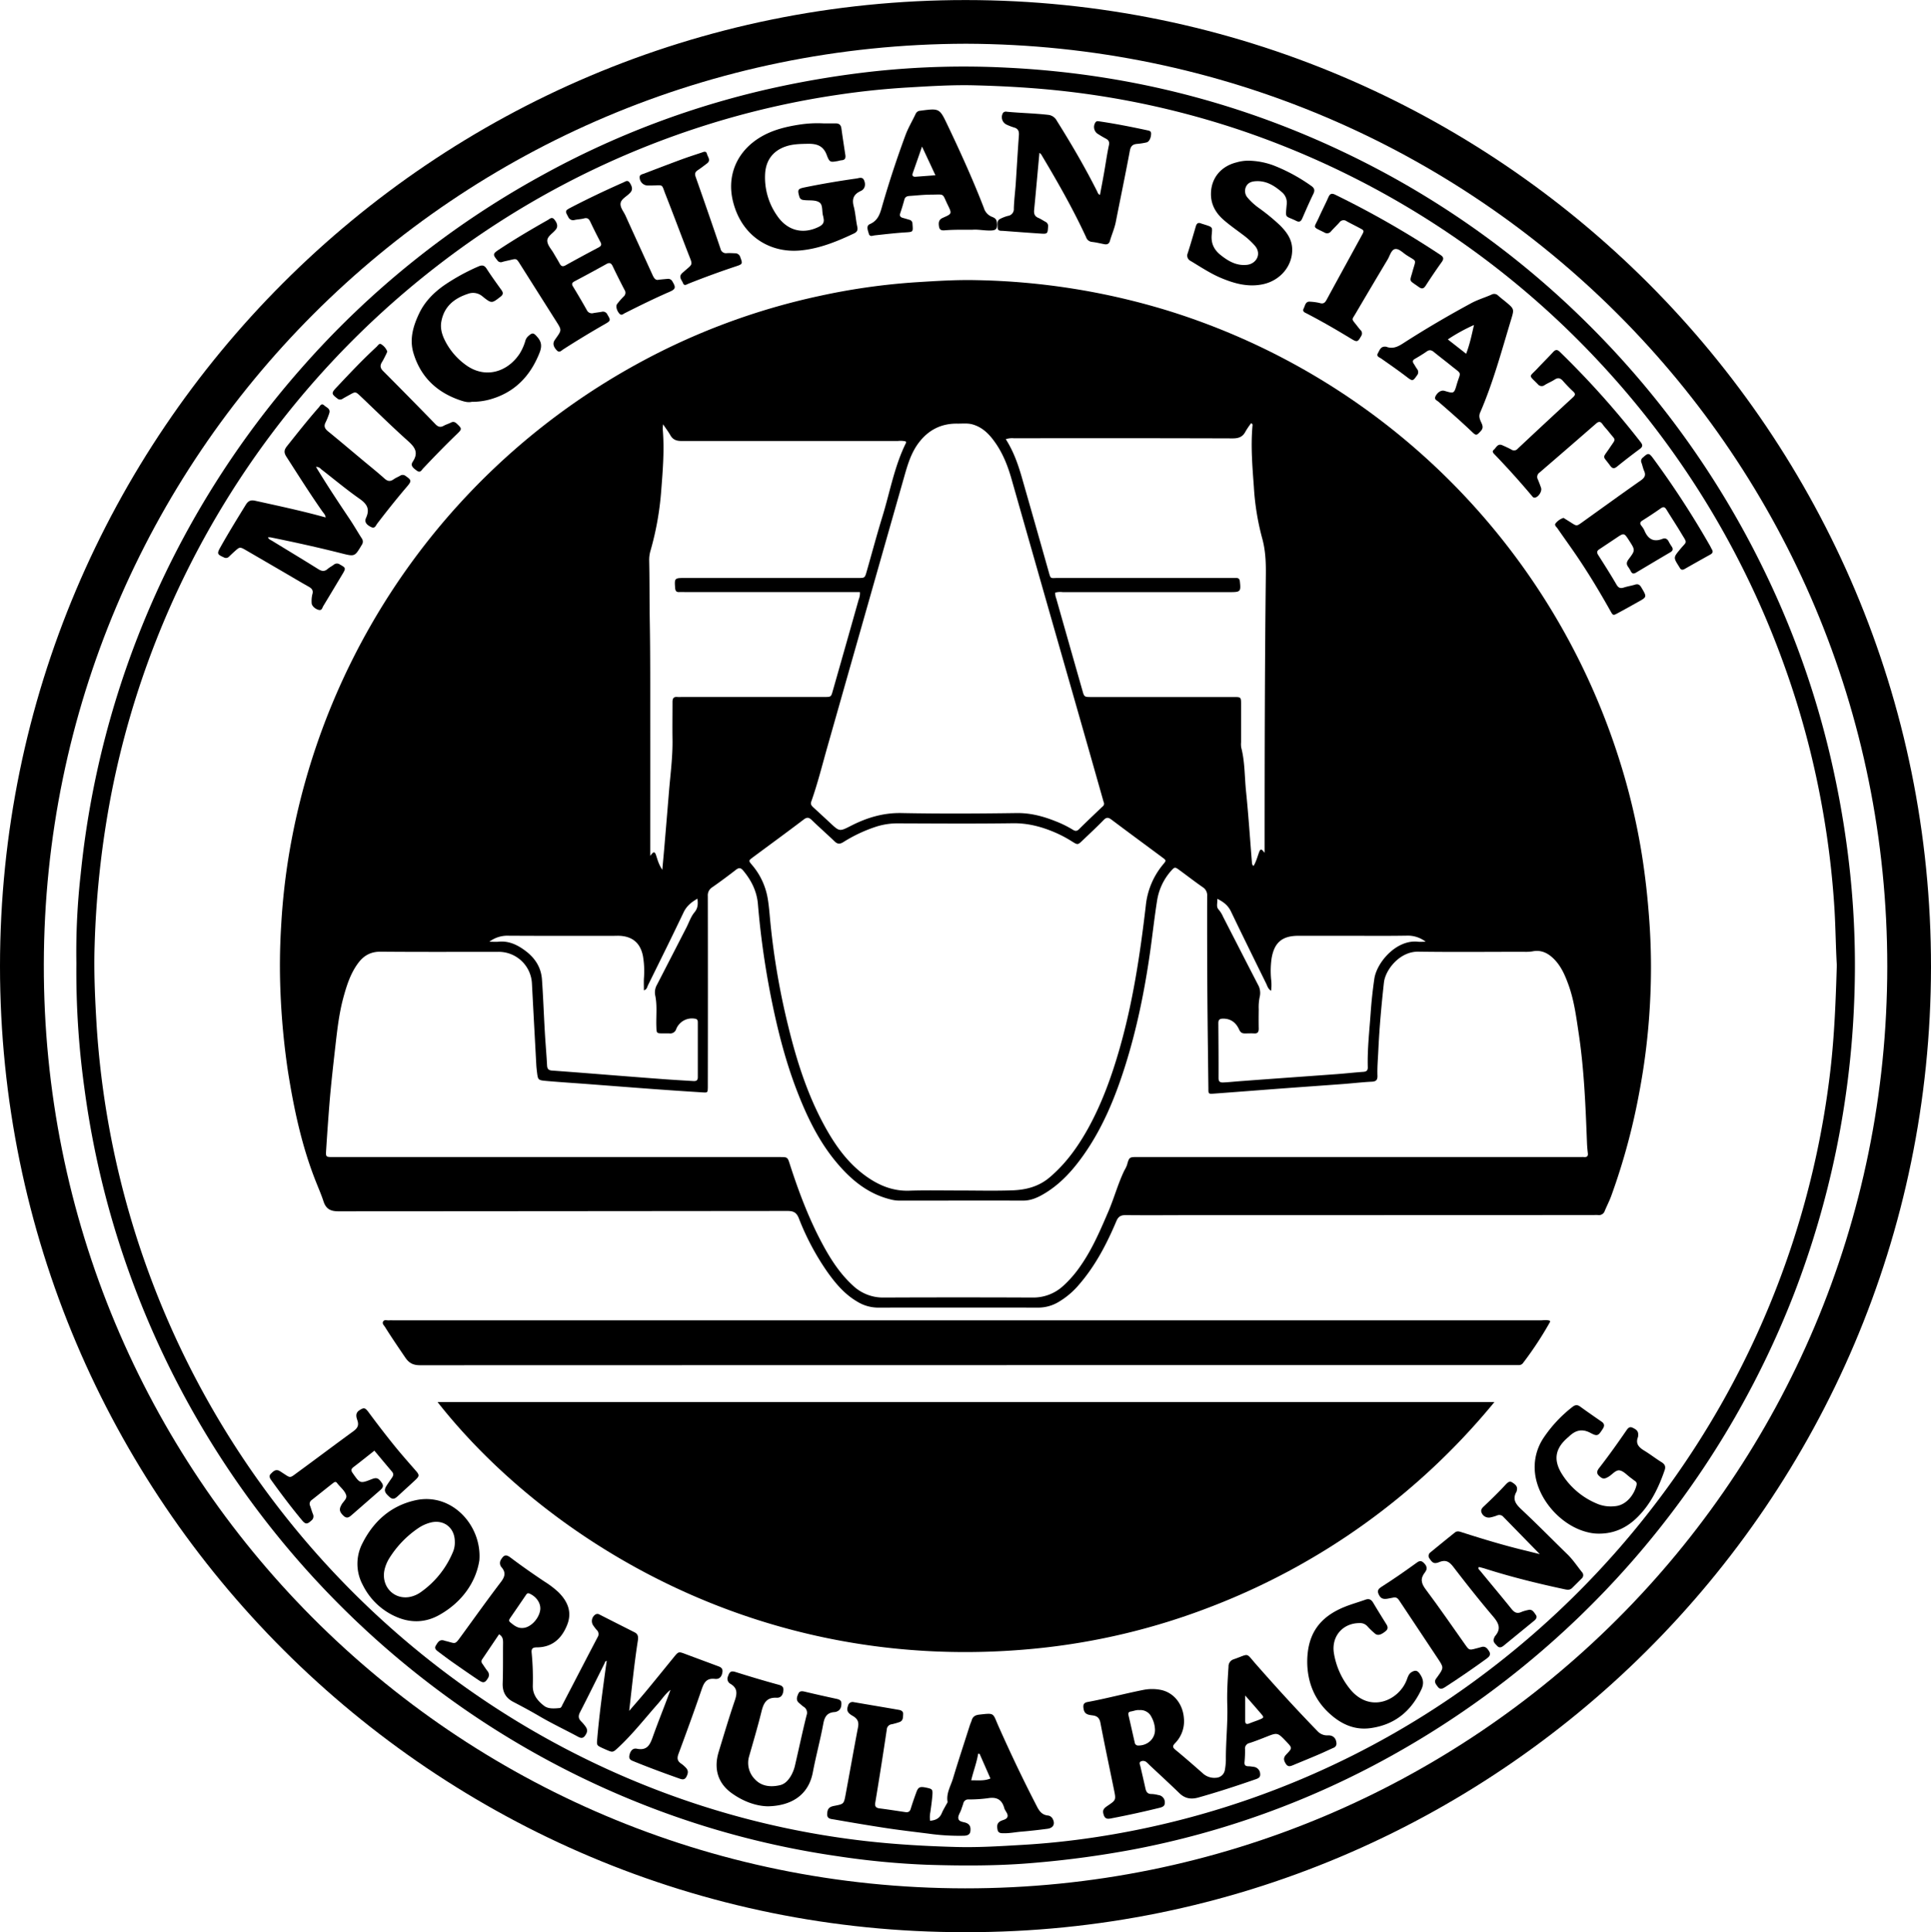 <svg id="Layer_1" data-name="Layer 1" xmlns="http://www.w3.org/2000/svg" viewBox="0 0 1039.67 1040.18"><title>SR_Badge</title><path d="M960.25,1060.76c-285.91.45-519.76-232.2-519.77-520,0-287.26,233.11-520.3,520.1-520.15,286.71.14,519.86,233,519.57,520.66C1479.86,829.25,1245.79,1061.28,960.25,1060.76Zm.36-1016.64c-275.06.53-496,222-496.54,495.58-.57,274,220.17,497.28,496,497.47,274.5.18,496.35-221.19,496.54-496.15C1456.74,266.37,1235.41,45,960.61,44.12Z" transform="translate(-440.48 -20.58)"/><path d="M481.6,539.21a375.88,375.88,0,0,1,2.35-48.3,485.18,485.18,0,0,1,118-271.22A477.68,477.68,0,0,1,732.23,115,466.09,466.09,0,0,1,859.31,67.39,508.72,508.72,0,0,1,911,59a452.62,452.62,0,0,1,71.47-2q109.24,5.31,205.4,57.66a475.78,475.78,0,0,1,106.7,79.47,485.19,485.19,0,0,1,97,136.14,477,477,0,0,1,36.63,107.58,502.84,502.84,0,0,1,8.48,53.55,476.09,476.09,0,0,1,2.06,69.72A489.25,489.25,0,0,1,1406.45,717,485.39,485.39,0,0,1,1188.1,966.66a463.71,463.71,0,0,1-137.32,49.55,531,531,0,0,1-53,7.19c-19.52,1.74-39,1.69-58.58,1.06a432.73,432.73,0,0,1-47.9-4.62,466.1,466.1,0,0,1-102.56-27,475.12,475.12,0,0,1-111.09-61.36A485.27,485.27,0,0,1,499.37,672.2a486.49,486.49,0,0,1-13.5-66.12A456.81,456.81,0,0,1,481.6,539.21Zm947.84.9c-.56-9.42-.64-19.73-1.25-30a472.44,472.44,0,0,0-6.68-55.26,466.81,466.81,0,0,0-21.67-79.64A472.87,472.87,0,0,0,1301,214.88,469.34,469.34,0,0,0,1109.34,91a457.66,457.66,0,0,0-94.79-21.23c-16.33-1.87-32.7-2.83-49.11-3.25-12-.32-24,.44-35.93,1.14q-19,1.11-37.86,3.94a456.58,456.58,0,0,0-72.34,16.74,464.63,464.63,0,0,0-143.45,75.37,474.38,474.38,0,0,0-175.44,284.2,507.68,507.68,0,0,0-9,81.72c-.46,14.39.22,28.76,1.09,43.14A474.19,474.19,0,0,0,704.39,938.07a465,465,0,0,0,86,44.68,458,458,0,0,0,115.7,28.9c16.45,1.88,32.94,2.82,49.47,3.26,11.87.31,23.72-.46,35.57-1.15,12.69-.73,25.31-2.07,37.86-3.93a463,463,0,0,0,212.94-89.92A475.1,475.1,0,0,0,1426,596.61C1428.14,578.12,1428.87,559.57,1429.44,540.11Z" transform="translate(-440.48 -20.58)"/><path d="M1173.14,674.73q-43.35,0-86.71,0c-13.31,0-26.62.14-39.93,0-2.71,0-4,.89-5,3.36-5.17,12.18-11.23,23.87-20,34a43.13,43.13,0,0,1-10.9,9.3,21.32,21.32,0,0,1-10.9,3.14q-43.37-.07-86.71,0a21.55,21.55,0,0,1-11.2-3.37c-6.56-3.87-11.35-9.54-15.7-15.62a136.72,136.72,0,0,1-15.52-29.13c-1.27-3.19-3-3.91-6.12-3.91q-120.88.12-241.77.18c-4.33,0-6.65-1.29-8-5.27-1.14-3.53-2.63-6.94-4-10.39-7.73-19.34-12-39.57-15.22-60a399.9,399.9,0,0,1-4-42.92,346.7,346.7,0,0,1,.38-34.88,353.76,353.76,0,0,1,5.87-47.76A370.7,370.7,0,0,1,784.12,216.18a361.38,361.38,0,0,1,97.68-36.3,349.84,349.84,0,0,1,51.86-7.35c10.89-.68,21.77-1.39,32.68-1.13a374.52,374.52,0,0,1,103.24,16.51,369.75,369.75,0,0,1,242.73,241.57,353.08,353.08,0,0,1,12.3,52c1.76,11.24,3,22.54,3.82,33.91a353.09,353.09,0,0,1,.39,46,356.77,356.77,0,0,1-5.76,47.41,347,347,0,0,1-15,55.41c-1,2.8-2.41,5.48-3.56,8.25a3.27,3.27,0,0,1-3.64,2.23c-1-.07-1.92,0-2.88,0Zm-1-31.25h118.38c1,0,1.92-.06,2.87,0,1.55.11,2.21-.51,2-2.09-.2-1.79-.38-3.58-.45-5.38-.76-19.88-1.54-39.77-4.52-59.47-1.28-8.52-2.39-17.1-5.27-25.28-2-5.58-4.25-11-8.74-15.1-3.07-2.81-6.55-4.27-10.83-3.41a24.11,24.11,0,0,1-4.66.23c-19,0-37.9.2-56.85-.07-10-.15-17.7,9.77-18.46,16.6-1.33,12-2.42,24.09-3,36.19-.21,4.67-.65,9.34-.49,14,.08,2.32-.78,3.1-3.1,3.21-5.14.25-10.26.87-15.4,1.25-10.75.81-21.51,1.55-32.26,2.35-12.42.93-24.84,1.91-37.26,2.82-3,.21-3,.13-3-2.76-.2-17.15-.44-34.3-.56-51.46q-.16-26.08-.1-52.19a5.11,5.11,0,0,0-2.42-4.74c-4.23-2.94-8.31-6.11-12.47-9.15-2.46-1.8-2.6-1.83-4.68.52a31.44,31.44,0,0,0-7.44,16.12c-1.38,8.75-2.35,17.57-3.57,26.34-3,21.38-7.25,42.5-13.8,63.09-5.33,16.75-12,32.89-22.22,47.34-5.65,8-12.1,15.22-20.53,20.39-3.7,2.26-7.51,4.11-12.07,4.1-22.07-.08-44.14,0-66.2,0a18.73,18.73,0,0,1-4.27-.45c-12.8-2.92-22.23-10.8-30.31-20.59-9.35-11.32-15.61-24.39-20.86-38-6.57-17-10.93-34.72-14.42-52.61a448.45,448.45,0,0,1-6.63-48c-.58-6.9-3.56-12.85-8-18.11-1.3-1.53-2.3-1.53-3.85-.33-4.17,3.23-8.41,6.39-12.74,9.4a5.07,5.07,0,0,0-2.38,4.75q.09,50.22,0,100.43c0,.84,0,1.68,0,2.52-.08,2.83-.09,2.9-2.77,2.73q-13.1-.82-26.18-1.77c-11.71-.86-23.41-1.78-35.11-2.67-7.65-.58-15.3-1.05-22.94-1.73-4.47-.4-4.46-.55-5-4.91-.14-1.19-.28-2.39-.35-3.58q-1.19-21.91-2.35-43.82A17.9,17.9,0,0,0,708.84,533c-21.1,0-42.21.11-63.32-.08-5.54-.06-9.36,2.17-12.43,6.45C629,545,627,551.54,625.21,558.15c-2.15,8.13-3.12,16.47-4.07,24.8-1.18,10.36-2.36,20.71-3.23,31.1q-1,12.54-1.8,25.1c-.26,4.34-.45,4.33,3.88,4.33H834.43c8.75,0,17.51,0,26.26,0,3.76,0,3.86.15,5,3.74,4.67,14.5,10,28.73,17.16,42.23,4.51,8.51,9.64,16.6,16.81,23.18a23.51,23.51,0,0,0,16.63,6.48q40.11-.17,80.23,0a23.74,23.74,0,0,0,16.37-6.24,60.71,60.71,0,0,0,9.4-10.85c6.44-9.23,10.77-19.49,15.19-29.79,3-7.11,5-14.59,8.38-21.56a17.06,17.06,0,0,0,1.4-2.88c1.2-4.34,1.26-4.32,5.8-4.33Zm-215.73,18c9.71,0,19.43.26,29.13-.08,7.21-.25,14.08-1.95,19.91-6.84,8.88-7.46,15.44-16.69,21-26.72,7.31-13.29,12.43-27.48,16.63-42,7.34-25.4,11.24-51.44,14.31-77.63a40.92,40.92,0,0,1,9.28-22.22c1.79-2.13,1.81-2.19-.34-3.79-9.14-6.8-18.33-13.53-27.43-20.38-1.66-1.25-2.71-1.33-4.22.22-3.68,3.78-7.54,7.38-11.35,11-2.55,2.45-2.58,2.48-5.7.52a65,65,0,0,0-9.52-5c-7.12-3-14.37-4.89-22.27-4.78-20.74.29-41.49.13-62.23.06a37.46,37.46,0,0,0-11,1.65,79.1,79.1,0,0,0-18.18,8.5c-1.89,1.14-3.1,1-4.66-.51-4-3.84-8.13-7.46-12.09-11.3-1.51-1.47-2.55-1.88-4.46-.43-9.07,6.9-18.28,13.6-27.42,20.39-2.34,1.74-2.35,1.82-.43,4.08a37.2,37.2,0,0,1,8.5,18.37c.72,4.36,1,8.8,1.45,13.21A394.72,394.72,0,0,0,864.86,573c4.49,18.44,10.21,36.46,19.3,53.23,5.89,10.85,12.9,20.81,23.21,28,6.72,4.67,14,7.6,22.44,7.36C938.68,661.29,947.55,661.48,956.43,661.48Zm78.5-208.5c-.07-.24-.24-.69-.36-1.15q-4.2-14.79-8.4-29.59-9.2-32.24-18.43-64.46-11.24-39.36-22.45-78.72c-2-7.18-4.65-14.13-9-20.28-3.08-4.38-6.67-8.13-12.08-9.7-2.74-.79-5.48-.41-8.21-.45-8.62-.13-15.52,3.32-20.76,10.19-4.1,5.37-6,11.69-7.79,18q-20.65,72.52-41.26,145.07c-2.89,10.12-5.4,20.35-8.92,30.28-.5,1.41.25,2.25,1.17,3.09q4.51,4.14,9,8.31c5.1,4.77,5.06,4.72,11.36,1.51,8.53-4.35,17.35-7,27.19-6.79,20.61.4,41.24.3,61.86,0,7.41-.1,14.2,1.69,20.9,4.37a57.88,57.88,0,0,1,9.35,4.59c1.35.84,2.22.87,3.4-.31,4-4,8.11-7.83,12.16-11.74C1034.24,454.69,1035,454.19,1034.93,453Zm86.46,26.71v-3.08c0-48.83.08-97.66.65-146.49.08-6.73-.15-13.29-2-19.89a136.6,136.6,0,0,1-4.45-27.62c-.79-10.76-1.69-21.51-.78-32.32,0-.58.44-1.44-.7-1.86a39.68,39.68,0,0,0-3,4.42c-1.49,2.92-3.67,3.75-6.94,3.74q-58.83-.18-117.65-.06A11.06,11.06,0,0,0,982,257c4.15,6.52,6.61,13.47,8.65,20.58Q997.87,302.76,1005,328c1.28,4.52.8,3.73,5.05,3.73q46.41,0,92.82,0c1.08,0,2.16,0,3.24,0,1.36,0,1.81.64,1.95,2,.57,5.26.28,5.62-5.14,5.62q-45.15,0-90.31,0a10,10,0,0,0-4,.28,7.79,7.79,0,0,0,.56,3.13q7,24.69,14.06,49.41c1,3.65,1.06,3.65,4.84,3.65h76.63c4,0,4,0,4,4.19q0,10.08,0,20.16a11.92,11.92,0,0,0,.08,2.87c2,7.72,1.77,15.69,2.58,23.54,1.3,12.63,2.12,25.31,3.15,38,.06.74,0,1.6.92,2.17,1.45-2.44,2.07-5,3-7.48S1120.15,478.34,1121.39,479.69Zm-330.83,1.67c1.45-1.89,2.3-2.95,3.14-.46s1.42,5,3.39,7.92c.44-4.86.84-9,1.18-13.13q1.25-14.69,2.45-29.38c.77-9.19,2-18.34,1.86-27.6-.1-6.72,0-13.44,0-20.16,0-1.94.54-2.95,2.63-2.75,1,.08,1.92,0,2.88,0h76.28c3.58,0,3.59,0,4.57-3.51q7-24.54,13.93-49.08a8.27,8.27,0,0,0,.61-3.89H809.36c-1.08,0-2.16-.06-3.24,0-1.54.07-2-.66-2.14-2.15-.4-5.28-.32-5.44,5-5.44h93.55c3.56,0,3.58,0,4.57-3.47,2.83-9.9,5.49-19.86,8.51-29.7,4.07-13.26,6.45-27.06,12.7-39.62.08-.17-.07-.45-.13-.71a12.07,12.07,0,0,0-4.24-.25q-58.29,0-116.58,0c-2.88,0-4.73-.81-6.08-3.31-1-1.74-2.2-3.31-3.78-5.67a22.91,22.91,0,0,0-.2,2.55c.94,10.92.08,21.8-.78,32.68a160.47,160.47,0,0,1-5.81,32.84,17.39,17.39,0,0,0-.7,5.31c.23,10.8.13,21.59.31,32.39.33,18.71.23,37.44.25,56.16C790.59,434.12,790.56,457.28,790.56,481.36Zm417.56,46.2a15.8,15.8,0,0,0-10.3-3.27c-10.67.18-21.33.07-32,.07-8.75,0-17.5,0-26.25,0s-13,3.61-14.44,12.23a48.52,48.52,0,0,0-.26,11.1,24.53,24.53,0,0,1,0,6.28c-1.61-1-2-2.48-2.55-3.69-6.39-13-12.8-26-19.08-39.07-1.55-3.21-4-5.11-7.34-6.76.23,2.18-.75,4.24.71,5.78a15.37,15.37,0,0,1,2.43,3.93c6.25,12.14,12.45,24.3,18.72,36.43a9,9,0,0,1,1,6.58,26.59,26.59,0,0,0-.55,6.75c-.05,3.47-.07,7,0,10.43,0,1.76-.51,2.69-2.44,2.58-1.67-.1-3.35,0-5,0s-2.41-.57-3.15-2.19c-1.62-3.54-4.37-5.8-8.6-5.77-1.84,0-2.57.6-2.55,2.47.08,9.83.14,19.66.11,29.49,0,2,.81,2.47,2.6,2.39,2.88-.12,5.73-.44,8.6-.66,17.54-1.32,35.1-2.54,52.65-3.84,4.66-.34,9.3-.88,14-1.2,1.77-.12,2.56-.69,2.5-2.57-.27-9.73.87-19.39,1.54-29.07.44-6.2,1.1-12.41,2-18.55,1.36-8.9,12-21.19,23.54-19.87C1205.1,527.68,1206.31,527.56,1208.12,527.56Zm-504.19,0c2,0,3.47.13,4.87,0,5.35-.58,9.86,1.46,14,4.46,5.43,3.88,9,9,9.49,15.81.67,9.44,1,18.9,1.55,28.35.34,6,.89,12,1.2,17.93.1,1.95.78,2.67,2.75,2.81,11.71.84,23.4,1.79,35.1,2.71,8.36.65,16.71,1.31,25.07,1.93,5.25.38,10.52.68,15.77,1,1.55.1,2.49-.23,2.48-2.11,0-9.83,0-19.67,0-29.5,0-1.33-.46-1.86-1.85-2a9.13,9.13,0,0,0-9.78,5.61,3.34,3.34,0,0,1-3.78,2.34c-1.08,0-2.16,0-3.24,0-3.63,0-3.56,0-3.68-3.84-.18-5.6.56-11.23-.65-16.81a8.26,8.26,0,0,1,1-5.54q7.9-15.33,15.78-30.67c1.43-2.77,2.41-5.91,4.35-8.24s2-4.52,1.64-7.41c-3.34,1.91-5.84,4-7.44,7.33-6.23,13.09-12.67,26.07-19.09,39.07-.52,1-.63,2.56-2.29,2.9,0-2.2-.09-4.22,0-6.24a48.27,48.27,0,0,0-.51-12.18c-1.34-6.82-5.41-10.46-12.32-10.89-1.08-.07-2.16,0-3.24,0-18.94,0-37.88.06-56.82-.06A16.13,16.13,0,0,0,703.93,527.56Z" transform="translate(-440.48 -20.58)"/><path d="M676.08,775.39h569a368.23,368.23,0,0,1-153.53,110.52A358.58,358.58,0,0,1,998.86,908C847.3,923.31,731.91,846.47,676.08,775.39Z" transform="translate(-440.48 -20.58)"/><path d="M1275,731.65c0,.26.13.41.09.5a187.27,187.27,0,0,1-14.58,22.19,2.75,2.75,0,0,1-2.49,1.13c-1.08,0-2.16,0-3.24,0q-294.07,0-588.15.08c-3.66,0-5.88-1.11-7.92-4.09C655,746,651.27,740.55,647.8,735c-.55-.89-1.64-1.78-1.09-2.87.65-1.34,2.12-.61,3.24-.74a19.26,19.26,0,0,1,2.15,0q309,0,618,0C1271.73,731.34,1273.42,731,1275,731.65Z" transform="translate(-440.48 -20.58)"/><path d="M779.24,941.63c3.33-3.87,6.25-7.17,9.06-10.56,5.05-6.09,10-12.24,15-18.37,2.49-3.06,2.55-3.06,6.31-1.64,5.61,2.11,11.23,4.17,16.84,6.27,1.56.58,3.31,1,3,3.37s-1.52,4-4,3.71c-4.75-.55-6,2.18-7.28,5.9-3.95,11.56-8.14,23-12.39,34.5-.86,2.31-.61,3.87,1.43,5.21a16.09,16.09,0,0,1,2.2,1.85c1.69,1.61,1.79,2.94.69,5.12s-2.66,1.48-4.28.91c-8-2.83-16-5.79-23.87-9-1.44-.59-3-1-2.62-3.2.46-2.43,1.8-4.15,4-3.7,5.56,1.13,7.12-2.09,8.65-6.46,3-8.45,6.42-16.74,9.49-25.23-2.73,2.1-4.58,5-6.8,7.52-7,7.93-13.5,16.24-21.23,23.47-3,2.77-3,2.81-6.56,1.25-.66-.28-1.32-.57-2-.88-3.23-1.5-3.14-1.56-2.83-5.19,1.08-12.65,2.81-25.23,4.52-37.81.18-1.3.39-2.6.59-3.9-1,0-1,1-1.31,1.55-4.36,8.68-8.62,17.4-13.06,26-1.07,2.06-.91,3.54.7,5.08a19.76,19.76,0,0,1,2.1,2.46c1.4,1.84,1.27,3.17-.16,5.17-1.3,1.8-2.71,1.07-4.1.32-6.74-3.63-13.65-6.88-20.28-10.76-4.59-2.7-9.35-5.27-14.12-7.74-4.2-2.17-6-5.46-5.8-10.23.26-7.19.11-14.39.2-21.59,0-1.75-.08-3.37-2.15-4.64L700,914a1.88,1.88,0,0,0,.25,2.31c.87,1.3,1.72,2.61,2.66,3.85a3.16,3.16,0,0,1,.19,4c-1.42,2.28-2.33,2.65-4.64,1.12-4.79-3.19-9.51-6.48-14.22-9.78-2.65-1.86-5.23-3.82-7.82-5.76-1.09-.81-2.24-1.73-1.29-3.25s1.76-3.29,4.08-2.83c.35.06.68.22,1,.3,6.06,1.4,4.8,2.57,9.24-3.51,6.85-9.4,13.61-18.87,20.66-28.13,2.09-2.75,2.89-5,.54-7.85a3.45,3.45,0,0,1-.4-4.32c1.56-2.52,2.7-2.88,5.16-1,5.93,4.47,12,8.71,18.21,12.86a49.69,49.69,0,0,1,7.44,5.64c5,4.93,7.54,10.67,4.83,17.57-2.89,7.37-8,12.22-16.45,12.22-2.34,0-2.94.89-2.71,3a141.86,141.86,0,0,1,.61,17.61c-.1,5,2.67,8.21,6.06,10.85,2.24,1.74,5.45,1.48,8.32,1.21,1-.09,1.22-1.09,1.6-1.81,6.31-12.12,12.58-24.27,18.93-36.37a3,3,0,0,0-.49-3.86,21.5,21.5,0,0,1-1.76-2.27,4.2,4.2,0,0,1,.65-5.74,2.11,2.11,0,0,1,2.63-.28c6.3,3.21,12.61,6.39,18.92,9.59,1.8.91,2,2.4,1.73,4.26C782,915.91,780.77,928.4,779.24,941.63ZM721.75,897c4.08,0,8.67-4.56,9.54-9.4.64-3.56-1.77-7.33-5.64-9.08-1.08-.49-1.5,0-2,.72q-4.24,6.24-8.52,12.45c-.51.75-.86,1.49,0,2.2C717.05,895.47,719,897.15,721.75,897Z" transform="translate(-440.48 -20.58)"/><path d="M1101.27,938.65c-.23-7,.21-13.89.66-20.83a4,4,0,0,1,2.88-4c8.58-3,6.22-3.77,11.87,2.66,10.76,12.26,21.74,24.31,33.11,36a7,7,0,0,0,5.7,2.33c2.78-.1,4.39,1.58,4.56,4.3a2.36,2.36,0,0,1-1.7,2.44c-2.51,1.13-5,2.32-7.52,3.4-4.63,2-9.29,3.88-13.93,5.81-1.47.61-2.89,1.27-4.08-.58-1.37-2.13-1.37-3.43.23-5.11,3.28-3.44,3.28-3.44,0-6.91-4.77-5-4.76-4.95-11.06-2.46-2.89,1.14-5.79,2.29-8.75,3.24a3,3,0,0,0-2.41,3.41,64.7,64.7,0,0,1-.28,6.82c-.15,1.58.43,2.22,1.94,2.27,1,0,1.91.17,2.86.3a3.93,3.93,0,0,1,3.61,3.75c.26,2.15-1.34,2.58-2.81,3.09-10.06,3.5-20.18,6.8-30.44,9.68-3.91,1.1-7.22.61-10.24-2.33-5.15-5-10.46-9.87-15.71-14.79-.61-.57-1.18-1.19-1.81-1.74a2.83,2.83,0,0,0-3.33-.5c-1,.59-.33,1.73-.13,2.64.92,4,1.85,7.93,2.72,11.9.41,1.83,1.18,3,3.35,2.94a16.63,16.63,0,0,1,3.53.56,3.92,3.92,0,0,1,3.54,4.17c0,2-1.58,2.39-3.17,2.78q-12.54,3.09-25.24,5.52c-1.69.33-3.63.85-4.45-1.66-.77-2.35-.45-3.35,2-5,4.63-3.14,4.63-3.14,3.49-8.7-2.45-12-5-23.9-7.28-35.88-.49-2.54-1.57-3.74-4.08-4.09-2.06-.29-4.37-.37-4.95-3.24-.48-2.39-.12-3.61,2.18-4,10.12-1.87,20.07-4.56,30.16-6.54a24.11,24.11,0,0,1,9,0c7,1.33,12,7.45,12.6,15.15a16.81,16.81,0,0,1-4.67,13.5c-1.35,1.4-1.63,2.19.06,3.58,5,4.12,9.88,8.38,14.73,12.66a9.15,9.15,0,0,0,7.24,2.44,5,5,0,0,0,4.7-4.1,34.56,34.56,0,0,0,.56-5.36C1100.43,958.3,1101.57,948.49,1101.27,938.65Zm-47.41,2.57c-1.46-.2-2.92.48-4.45.73-1.15.18-1.64.7-1.34,2,1.16,4.88,2.22,9.79,3.36,14.68a1.82,1.82,0,0,0,2,1.65c5.13,0,9.15-3.86,8.9-8.81a15.16,15.16,0,0,0-1.86-6.5A6.58,6.58,0,0,0,1053.86,941.22Zm57.05-7.86c0,5,0,9.3,0,13.6,0,1.76.78,2,2.28,1.41,1.88-.78,3.84-1.38,5.71-2.17,2.14-.91,2.18-1.13.57-3C1116.82,940.09,1114.12,937,1110.91,933.36Z" transform="translate(-440.48 -20.58)"/><path d="M610.6,271.92c5.9,9.78,12,18.95,18.13,28.09,2.27,3.38,4.29,6.93,6.49,10.35a3,3,0,0,1,0,3.62c-3.74,6.27-3.7,6.3-10.9,4.48-12.64-3.2-25.38-6-38.15-8.59a7.51,7.51,0,0,0-1.43,0c.48,1.11,1.47,1.38,2.26,1.87,8.27,5.07,16.6,10.07,24.82,15.22,1.9,1.19,3.39,1.41,5.12-.13,1-.86,2.2-1.45,3.25-2.24a2.66,2.66,0,0,1,3.29-.11c3.18,1.76,3.29,2,1.42,5.12-3.46,5.75-6.89,11.52-10.37,17.25-.56.92-.67,2.48-2.44,2.07s-3.81-2.13-3.81-3.68a15.57,15.57,0,0,1,.35-4.64c.71-2.26-.31-3.26-2.08-4.26-4.59-2.58-9.12-5.28-13.67-7.94q-10.1-5.88-20.2-11.75c-3-1.7-3.15-1.66-5.63.54-1.07.95-2.12,1.94-3.16,2.94a2.26,2.26,0,0,1-2.87.52c-3.61-1.62-3.81-2-1.87-5.48,4.34-7.74,9-15.28,13.65-22.83,1.28-2.08,2.62-2.72,5-2.2,12.62,2.79,25.25,5.46,38,9-.11-1.45-1.12-2.33-1.81-3.31-6.74-9.63-13-19.57-19.35-29.44-1.44-2.24-1.17-3.71.39-5.67,5.58-7,11.16-14.09,17.11-20.84.71-.81,1.4-2.4,2.81-1.12s3.68,1.87,2.75,4.45a37.75,37.75,0,0,1-1.87,4.66c-1.12,2.11-.51,3.47,1.25,4.9,6.32,5.15,12.54,10.42,18.8,15.65,3.86,3.23,7.81,6.36,11.55,9.73,1.72,1.55,3.16,1.78,5,.45,1.06-.76,2.32-1.24,3.46-1.9a2.47,2.47,0,0,1,3,.13c3.18,2.21,3.28,2.71.68,5.75-5.53,6.48-10.83,13.13-16,19.89-.76,1-1.21,2.86-3.26,1.85-2.58-1.25-3.74-2.78-2.75-4.95,2.14-4.68.58-7.43-3.45-10.25-7.16-5-13.88-10.66-20.79-16A3.33,3.33,0,0,0,610.6,271.92Z" transform="translate(-440.48 -20.58)"/><path d="M941.26,1000.78c3.07-.23,5.2-1.4,6.34-4.19.64-1.54,1.55-3,2.32-4.46.28-.53.81-1.13.73-1.61-.78-4.68,1.8-8.56,3-12.72,2.86-9.51,6-18.94,9-28.4.29-.91.73-1.77,1-2.69.63-2.12,2-2.83,4.2-3.08,8.28-.93,7.07-.89,10.17,6.1,6.52,14.68,13.41,29.17,20.8,43.44,1.29,2.48,2.73,4.42,5.75,4.77a3.32,3.32,0,0,1,2.62,1.69c1.54,2.74.5,5-2.67,5.46-4.74.63-9.5,1.17-14.27,1.57-3.1.25-6.16.91-9.3.84-1.53,0-3,0-3.37-1.87s-.42-3.57,1.61-4.66c1.33-.72,3.37-.84,3.76-2.43s-1.32-3-1.75-4.57c-1.26-4.61-4.11-6.12-8.78-5.33a76.25,76.25,0,0,1-10.38.67,2.66,2.66,0,0,0-2.89,2.08c-.33,1.15-.78,2.27-1.14,3.41-.55,1.69-2,3.44-1.47,5.05s2.78,1.51,4.28,2.14c2.12.9,2.34,2.61,2.12,4.46s-1.7,2.34-3.42,2.4a119.18,119.18,0,0,1-19.33-1.16c-7.95-1-15.91-1.92-23.83-3.15-9-1.39-17.94-2.9-26.9-4.47-1.62-.28-3.77-.26-3.62-3s1-3.77,3.8-4.3c5.1-1,5.17-.93,6.11-6,2.26-12.11,4.39-24.26,6.71-36.37.56-2.93-.35-4.65-2.91-6.09-2.93-1.66-3.36-3.1-2.46-5.52a2.47,2.47,0,0,1,3-1.87c8.13,1.4,16.28,2.76,24.41,4.17,1.26.22,2.36.83,2.25,2.33s.11,3.52-2,4.24a34.7,34.7,0,0,1-4.13,1.17,3,3,0,0,0-2.69,2.86Q915,971.36,911.74,991c-.32,2,.27,2.86,2.3,3.12,4.63.59,9.24,1.32,13.85,2,1.54.24,2.45-.18,2.94-1.79.9-3,1.94-5.92,3-8.84s1.92-3.28,5.65-2.47c3,.65,3.24.92,3,4.18-.25,3-.67,6-1.08,8.91A13.4,13.4,0,0,0,941.26,1000.78Zm26.65-36-.79-.08c-.76,4.78-2.54,9.28-3.74,14.33,3.68-.08,7,.42,10.36-1C971.74,973.46,969.83,969.11,967.91,964.75Z" transform="translate(-440.48 -20.58)"/><path d="M795.3,171.14c1.76-.17,3.19-.31,4.62-.43a2.54,2.54,0,0,1,2.62,1.44c1.93,3.24,1.76,4.09-1.71,5.59-8.13,3.54-16.08,7.46-24,11.46-.87.44-1.76,1.44-2.86.22-1.35-1.49-2.1-4-1.24-5.16a42.82,42.82,0,0,1,3.54-4.07,2.64,2.64,0,0,0,.48-3.52q-3.33-6.37-6.43-12.86c-.82-1.7-1.76-2-3.39-1.06q-8.49,4.71-17.07,9.25c-1.28.69-1.77,1.34-.9,2.78q3.84,6.28,7.46,12.72a3,3,0,0,0,3.57,1.63c1.53-.27,3.08-.43,4.61-.72a2.54,2.54,0,0,1,2.9,1.51c1.85,3.08,1.86,3.31-1.35,5.15q-11.4,6.51-22.44,13.61c-1,.63-2,2-3.41.55-1.81-1.86-2.3-3.65-1.3-5.33.24-.41.53-.8.8-1.19,3.15-4.43,3.14-4.43.16-9.14q-9.81-15.49-19.61-31c-1.79-2.82-1.8-2.81-5.16-2-1.39.34-2.82.59-4.18,1a2.25,2.25,0,0,1-2.78-.88c-2.49-3.05-2.46-3.53.86-5.73,8.59-5.69,17.47-10.93,26.43-16,1-.58,2.13-1.83,3.43-.21,1.67,2.06,2,3.86.8,5.39-.07.09-.16.17-.24.27-1.58,1.92-4.47,3.5-4.36,5.87s2.17,4.42,3.41,6.6c1.07,1.88,2.23,3.7,3.25,5.6.78,1.44,1.62,1.8,3.16.94q8.79-4.89,17.7-9.58c1.46-.76,1.91-1.47,1.07-3-1.91-3.6-3.72-7.25-5.47-10.93-.72-1.51-1.55-2.24-3.35-1.75-1.6.44-3.31.47-4.95.81a2.83,2.83,0,0,1-3.53-1.58c-1.77-3.22-1.82-3.4,1.49-5.13,9.25-4.81,18.67-9.27,28.2-13.48,1.12-.5,2.3-1.51,3.42.21,1.49,2.28,1.62,3.89.19,5.39-.08.09-.18.16-.26.25-1.64,1.73-4.37,3-4.83,5.15-.49,2.35,1.58,4.62,2.6,6.88,4.78,10.6,9.65,21.15,14.46,31.73C792.5,170.06,793.23,171.73,795.3,171.14Z" transform="translate(-440.48 -20.58)"/><path d="M1000.13,102.83c-1,10.56-1.87,20.7-2.86,30.82-.2,2.06.31,3.43,2.32,4.26,1.31.54,2.5,1.4,3.77,2.07a2.46,2.46,0,0,1,1.41,2.62c-.2,3.79-.29,4-4.17,3.71-6.69-.44-13.37-.95-20.06-1.45-1.27-.09-2.9.21-2.92-1.76,0-1.71-.66-3.74,1.5-4.76a21.74,21.74,0,0,1,4-1.53,3.68,3.68,0,0,0,3.22-4c.14-4.31.67-8.6,1-12.9.59-8.85,1.08-17.7,1.73-26.54.17-2.29-.51-3.62-2.78-4.21a29.69,29.69,0,0,1-4-1.56,4.43,4.43,0,0,1-1.75-6.26,2,2,0,0,1,2-.61c7.38.7,14.81.83,22.2,1.67a5.88,5.88,0,0,1,4.73,3.17c7.84,12.49,15.28,25.21,21.9,38.4a2.43,2.43,0,0,0,1.34,1.57c.75-4,1.51-7.93,2.2-11.86.88-4.95,1.56-9.94,2.61-14.85.43-2-.21-2.89-1.77-3.7-1.38-.71-2.71-1.53-4-2.34a4.41,4.41,0,0,1-1.42-6.38c.52-.72,1.21-.62,1.93-.51,8.76,1.27,17.44,3,26.1,4.86.88.18,1.88.36,1.89,1.73,0,2.17-1,4.41-2.43,4.75a34.61,34.61,0,0,1-5,.79c-2.31.19-3.49,1-4,3.61-2.39,12.83-5.06,25.6-7.58,38.4-.7,3.54-2.19,6.83-3.18,10.28-.45,1.57-1.52,2-3,1.72-2.23-.43-4.45-1-6.7-1.23a3.72,3.72,0,0,1-3.12-2.55c-7.09-15.36-15.48-30-24.15-44.53A9.36,9.36,0,0,0,1000.13,102.83Z" transform="translate(-440.48 -20.58)"/><path d="M1282.29,299.38c1.33.83,2.65,1.64,4,2.49,3.07,2,3.07,2,5.88,0,10.63-7.61,21.21-15.28,31.91-22.78,2-1.44,2.61-2.79,1.62-5-.63-1.42-.9-3-1.45-4.44a2.27,2.27,0,0,1,.84-2.8c2.76-2.52,3.24-2.52,5.5.52a485.47,485.47,0,0,1,30.55,47c.36.62.62,1.3,1,1.91.85,1.32.43,2.15-.87,2.87-4.62,2.55-9.21,5.15-13.79,7.75-1.16.65-2,.5-2.65-.73a6.34,6.34,0,0,0-.37-.62c-3.11-4.92-3-4.86.66-9.32s4-2.86.65-8.41c-2.57-4.33-5.36-8.53-8-12.83-.85-1.39-1.6-1.82-3.1-.76-3.23,2.28-6.54,4.46-9.89,6.56-1.38.86-1.45,1.67-.54,2.86a11.28,11.28,0,0,1,1.56,2.41c1.84,4.51,4.79,6.57,9.69,4.64,1.65-.65,2.74,0,3.5,1.53a22.1,22.1,0,0,0,1.48,2.47c.94,1.34.85,2.3-.68,3.2-6.21,3.63-12.38,7.33-18.55,11-1.14.68-2,.57-2.65-.67a19.1,19.1,0,0,0-1.48-2.46c-1.11-1.49-.87-2.66.25-4.14,3.65-4.83,3.58-4.88.29-10-2.76-4.27-2.76-4.27-7-1.41-3,2-6,4-9,6-1.46.92-1.54,1.79-.64,3.21,3.35,5.26,6.7,10.52,9.83,15.91,1.09,1.88,2.21,2.1,4.06,1.5s4-.93,5.9-1.52c1.7-.52,2.55.08,3.43,1.56,3,5.11,3.1,5.06-1.94,7.83-3.57,2-7.12,4-10.7,5.91-2.57,1.4-2.63,1.4-4.09-1.21-5.69-10.15-11.68-20.11-18.22-29.73-3.38-4.95-6.89-9.81-10.3-14.74-.56-.81-1.84-1.62-.84-2.76A9,9,0,0,1,1282.29,299.38Z" transform="translate(-440.48 -20.58)"/><path d="M883.78,87c1.6,0,4.12,0,6.64,0,1.92,0,2.82.86,3.08,2.72.66,4.75,1.38,9.48,2.11,14.21.27,1.71-.11,2.83-2.08,2.93a12.3,12.3,0,0,0-1.76.38c-4.26.75-4.63.88-6.18-3.26-1.8-4.79-5.12-6-9.73-6-4.21.09-8.38.07-12.42,1.47-6.73,2.32-10.53,7.35-11,14.47a35.76,35.76,0,0,0,6.23,22.47c5.58,8.45,14.21,10.6,22.89,6.18,2.07-1.05,2.8-2.41,2.31-4.58-.07-.35-.1-.72-.2-1.06-.78-2.49,0-6-2-7.37s-5-1-7.66-1.21c-1.5-.14-2.69-.17-3.21-2.07-1-3.53-.76-4.07,2.86-4.81,9.27-1.9,18.59-3.47,28-4.8,1.39-.2,3.19-1.08,4.06,1,1,2.37.44,4.71-1.81,5.74-3.79,1.72-4.84,4.22-3.79,8.22.94,3.58,1.13,7.34,1.92,11,.42,1.93-.17,2.88-1.83,3.66-9.25,4.36-18.71,8.23-29,9.14-16,1.42-31.38-7.51-36.07-26.37-3.54-14.24,2.31-27.38,15.19-34.89,6.33-3.68,13.28-5.36,20.42-6.48A63.59,63.59,0,0,1,883.78,87Z" transform="translate(-440.48 -20.58)"/><path d="M1269.54,857.26c-6.85-7-13.22-13.5-19.56-20a2.9,2.9,0,0,0-3.55-.79,22.36,22.36,0,0,1-3.44,1,4.17,4.17,0,0,1-4.73-2.35c-.81-1.67.19-2.71,1.28-3.73,4-3.76,8-7.65,11.7-11.7,1-1,2-2,3.42-1.06s3.1,2,2.5,4.28a2.48,2.48,0,0,1-.16.7c-2.46,4.23-.3,6.83,2.78,9.71,8.39,7.88,16.48,16.09,24.72,24.13,2.94,2.87,5.17,6.29,7.72,9.47a2.37,2.37,0,0,1-.23,3.52c-1.69,1.7-3.4,3.39-5.1,5.07-1.32,1.3-2.87.89-4.41.56-14.28-3.06-28.45-6.56-42.39-11-1.11-.36-2.26-.62-3.35-.91-.67,1,.19,1.46.57,1.93,5.63,6.86,11.34,13.66,16.91,20.57,1.55,1.93,3,2.88,5.48,1.69a20.74,20.74,0,0,1,3.45-1c2.35-.69,3.22,1.21,4.22,2.58s0,2.47-1.09,3.34L1250.1,906.5c-1.12.91-2.36,1.42-3.5.17s-2.64-2.3-1.65-4.32a4.29,4.29,0,0,1,.5-1c3.38-3.88,2-6.92-1-10.47-7.38-8.67-14.45-17.62-21.39-26.66-2.18-2.84-4.09-4.14-7.7-2.67-2.71,1.1-3.66.39-5.12-1.82a2.32,2.32,0,0,1,.45-3.47q6.52-5.37,13.12-10.66c1.32-1.06,2.7-.45,4.09,0,11.41,3.64,22.86,7.11,34.52,9.88Z" transform="translate(-440.48 -20.58)"/><path d="M1112.46,107.08a41,41,0,0,1,13.73,2.56,94.4,94.4,0,0,1,20.17,10.93c1.85,1.27,2.2,2.43,1.21,4.46-2.1,4.3-4,8.7-5.92,13.1-.7,1.61-1.52,2.24-3.28,1.36-6.12-3.05-5.8-.94-5.14-8.61a7.4,7.4,0,0,0-2.66-6.93c-4.11-3.54-8.49-6.24-14.22-5.8-2.18.16-4,.86-5,2.92a5.47,5.47,0,0,0,.91,6,33.2,33.2,0,0,0,6.11,5.55,107.27,107.27,0,0,1,11.37,9.36c3.34,3.38,6.14,7.08,6.44,12.09.56,9.4-6.31,17.66-16,19.59-7.79,1.56-15-.41-22-3.32-5.88-2.44-11.2-6-16.62-9.26a3.2,3.2,0,0,1-1.58-4.22c1.52-4.79,2.94-9.61,4.35-14.44.46-1.57,1.27-2.21,2.88-1.53a12.86,12.86,0,0,0,1.37.44c5.06,1.62,4.65,1.3,4.28,5.87s1.35,7.94,4.93,10.77c4.18,3.31,8.57,5.79,14.08,5.18,4.91-.53,8.16-5.75,4.22-10.33a40.75,40.75,0,0,0-6.36-5.81c-3.44-2.6-7-5.08-10.25-7.89-4.35-3.74-7.11-8.41-7-14.37.12-8.25,5.31-14.63,13.7-16.73A23.11,23.11,0,0,1,1112.46,107.08Z" transform="translate(-440.48 -20.58)"/><path d="M698.57,860.55C696.88,871.7,689.78,882.84,677,890c-7.42,4.18-15.32,4.42-23.18,1a36,36,0,0,1-17.94-17,24,24,0,0,1-.14-22.83c6-11.76,15.29-20,28.41-22.92C683.79,823.92,700,841.89,698.57,860.55Zm-13.22-10c0-7.49-5.83-12-12.8-10.36a21.12,21.12,0,0,0-6.85,3.05,54.22,54.22,0,0,0-15.42,15.9,21,21,0,0,0-2.52,5.54c-2.63,9,4,17,12.91,15.69a15.35,15.35,0,0,0,6.56-2.8,49.63,49.63,0,0,0,16.91-21A13,13,0,0,0,685.35,850.52Z" transform="translate(-440.48 -20.58)"/><path d="M1186.54,207.22a.44.44,0,0,1,.23,0c4.33,1.71,7.5-.75,10.84-2.89,11.31-7.21,22.91-14,34.68-20.37,3.59-2,7.52-3.12,11.23-4.77a3,3,0,0,1,3.61.54c1.33,1.21,2.78,2.28,4.16,3.43,4.48,3.76,4.51,3.78,2.78,9.47-5.1,16.82-9.63,33.83-16.64,50-1,2.24-.07,3.95.75,5.78.68,1.51.91,2.77-.42,4.21-2.36,2.53-2.45,2.64-5,.2-5.82-5.53-11.84-10.84-17.93-16.07-.81-.69-2.3-1.13-1.47-2.8,1-2.11,3-3.42,4.67-3l.34.09c4.88,1.44,5,1.47,6.4-3.35,2.13-7.38,3.24-5.2-3-10.24-3.06-2.49-6.23-4.87-9.28-7.37-1.28-1.05-2.38-1.32-3.84-.29-2.06,1.44-4.22,2.73-6.4,4-1.26.72-1.32,1.52-.59,2.62.6.89,1.1,1.86,1.72,2.73a2.71,2.71,0,0,1,0,3.57c-2.11,3-2.33,3.18-5.21,1-4.56-3.51-9.29-6.79-14-10.09-.94-.67-2.84-1.14-1.81-2.9C1183.28,209.12,1183.85,206.92,1186.54,207.22Zm47.55-11.68A95.21,95.21,0,0,0,1220,203.3l9.87,7.73C1231.89,205.74,1232.89,200.74,1234.09,195.54Z" transform="translate(-440.48 -20.58)"/><path d="M1301.24,846.21a22.94,22.94,0,0,1-5.71-.69c-14.32-3.3-27.13-17.6-28.62-32.2a28.36,28.36,0,0,1,4.74-18.82A71.27,71.27,0,0,1,1287.1,778c1.43-1.14,2.64-1.29,4.17-.17,3.78,2.75,7.63,5.41,11.48,8.07,1.61,1.11,1.75,2.26.67,3.92-2.36,3.64-2.84,4.2-6.55,2.2-4.76-2.56-8.36-1.35-11.82,2.09-.17.16-.37.3-.55.45-6.67,5.77-7.78,11.9-3.12,19.47a40.59,40.59,0,0,0,19.9,16.43,19,19,0,0,0,8.5,1c6.56-.41,10.79-6.7,11.84-11.47a1.83,1.83,0,0,0-.88-2.13c-.78-.55-1.52-1.17-2.3-1.73-1.94-1.4-3.76-3.55-5.89-3.95s-4,2.23-6.06,3.43c-2.31,1.35-3.21,1.24-5.07-.52-1.7-1.6-.92-2.94.2-4.38,5-6.44,9.73-13.08,14.35-19.8.85-1.23,1.71-2.55,3.44-1.74s3.28,1.66,3.07,3.94a4.19,4.19,0,0,1-.08,1.07c-1.48,3.72.56,5.65,3.46,7.41,3.17,1.93,6.11,4.24,9.27,6.19,1.75,1.08,2.27,2.35,1.64,4.21-3.23,9.38-7.47,18.22-14.61,25.31C1316.41,843.05,1309.49,846.29,1301.24,846.21Z" transform="translate(-440.48 -20.58)"/><path d="M964.07,144.26c-5.4,0-10.07-.08-14.74.29-1.42.11-2.9.17-3.25-1.88-.44-2.51,0-3.87,1.9-4.77l.33-.15c4.71-2.08,4.77-2.11,2.45-6.87-3.2-6.55-1.39-5.55-9-5.52-3.85,0-7.65.45-11.48.7-1.47.09-2.48.47-2.9,2.06-.65,2.42-1.38,4.83-2.19,7.21-.51,1.51.09,2.2,1.46,2.57,1.16.31,2.3.65,3.45,1a2.1,2.1,0,0,1,1.66,2.07c.33,4.49.54,4.46-3.81,4.72-5.49.34-11,1-16.43,1.58-1.22.13-2.74,1-3.27-.92-.49-1.79-1.6-4.18.64-5.16,4.81-2.11,5.6-6.39,6.84-10.65Q921.2,111.72,928,93.34c1.44-3.91,3.63-7.55,5.42-11.34a2.86,2.86,0,0,1,2.46-1.8c.24,0,.48-.06.71-.09,9.68-1.26,9.8-1.14,14,7.68,7,14.69,13.75,29.53,19.62,44.73a7.34,7.34,0,0,0,4.09,4.67c1.21.5,2.65,1,2.86,2.87.44,3.88-.18,4.66-4.12,4.62C969.8,144.64,966.59,144,964.07,144.26ZM936.91,99.49c-1.78,5.14-3.38,9.73-5,14.33-.49,1.45.19,2,1.59,1.91l10.62-.8C941.69,109.68,939.43,104.86,936.91,99.49Z" transform="translate(-440.48 -20.58)"/><path d="M853.9,993c-6.51-.13-13.33-2.68-19.37-7-7.54-5.37-9.87-13.21-7.11-22.28,2.83-9.28,5.59-18.59,8.72-27.76,1.28-3.76,1.42-6.63-2.34-8.87a3.1,3.1,0,0,1-1.38-4c.87-2.57,1.62-3.16,4.19-2.35,7.54,2.37,15.1,4.64,22.72,6.72,1.49.4,3.09.79,2.95,3-.16,2.44-1.27,4.22-3.62,4.1-5.35-.28-7,2.69-8.15,7.27-2,8.14-4.39,16.17-6.69,24.23a12.54,12.54,0,0,0,3.27,12.55c3.56,3.72,8.51,4.16,13.42,3,2.56-.62,4.27-2.54,5.66-4.73a20.61,20.61,0,0,0,2.45-6.34c2.06-8.86,3.93-17.77,6.14-26.59a3.72,3.72,0,0,0-1.63-4.55c-.87-.63-1.67-1.36-2.48-2.07-1.77-1.52-1.07-3.28-.35-4.94s2.14-1.42,3.66-1.06c5.59,1.34,11.2,2.59,16.81,3.8,1.4.3,2.68.72,2.72,2.33s-.25,3.4-2,4.31a4.18,4.18,0,0,1-1.71.51c-3.85.26-5.3,2.39-6,6.12-1.63,8.83-4,17.52-5.67,26.33C875.65,987.66,865.68,992.79,853.9,993Z" transform="translate(-440.48 -20.58)"/><path d="M1266.83,288.48c-.87.1-1.26-.59-1.7-1.11q-9.62-11.43-20-22.21c-.71-.73-1.43-1.57-.41-2.41,1.35-1.11,2.07-3.58,4.59-2.49,1.65.72,3.29,1.46,4.87,2.32a2.57,2.57,0,0,0,3.48-.47q14.82-13.92,29.78-27.69c1.28-1.19,1.33-1.94,0-3.14-1.92-1.79-3.75-3.71-5.5-5.68-1.32-1.48-2.58-1.87-4.36-.71s-3.62,1.87-5.35,2.93a2.63,2.63,0,0,1-3.78-.43c-5.15-5.19-4.74-3.64-.3-8.34,2.8-3,5.7-5.83,8.45-8.84,1.32-1.45,2.26-1.64,3.78-.15a469.7,469.7,0,0,1,43.41,48.49c1.25,1.62,1.2,2.53-.44,3.74-4.14,3.07-8.23,6.22-12.23,9.47-1.63,1.32-2.59,1.05-3.75-.55-4.14-5.71-4.27-3.46-.18-9.58,3.53-5.29,3.38-3.62-.31-8.33-1.18-1.51-2.56-2.87-3.65-4.44s-2.11-1.39-3.43-.23q-15.2,13.25-30.47,26.39a2.83,2.83,0,0,0-.81,3.75c.59,1.44,1.17,2.89,1.66,4.37C1270.9,285,1268.78,288.27,1266.83,288.48Z" transform="translate(-440.48 -20.58)"/><path d="M1146,183a28.07,28.07,0,0,1,5,.7c2.13.7,3-.3,3.88-2,6.23-11.48,12.53-22.91,18.78-34.38,1.42-2.59,1.39-2.64-1.19-4-2.32-1.25-4.7-2.39-7-3.68a2.69,2.69,0,0,0-3.8.66c-1.43,1.61-3,3.07-4.45,4.69a2.68,2.68,0,0,1-3.75.7c-6.62-3.3-5.62-2-3-7.78,1.66-3.72,3.55-7.33,5.19-11.06.85-1.92,1.7-2.44,3.79-1.42a500.24,500.24,0,0,1,56.41,32.26c1.79,1.18,2.19,2.1.87,3.94-3,4.19-5.88,8.47-8.68,12.79-1.15,1.77-2.18,1.75-3.77.6-5.42-3.91-4.88-2.42-3.22-8.49,1.84-6.67,2.42-4.9-3.29-8.6-2-1.29-4.11-3.62-6.16-3.27s-2.8,3.58-4,5.6q-8.67,14.49-17.23,29.06c-2.07,3.53-2.37,2.75.34,6.14.75.94,1.45,1.91,2.26,2.8a2.42,2.42,0,0,1,.37,3.2c-1.8,3.27-2.17,3.45-5.4,1.48-7.77-4.74-15.65-9.3-23.73-13.5-1.11-.58-2.77-1.06-1.8-2.84C1143.21,185.11,1143.28,182.66,1146,183Z" transform="translate(-440.48 -20.58)"/><path d="M694.47,236.9c-1.93.47-4.07-.11-6.08-.79-12.62-4.26-21.42-12.49-25.29-25.41-2.32-7.71-.07-14.95,3.28-21.85,3-6.06,7.63-10.71,13.08-14.58A110.75,110.75,0,0,1,698,164.05c2-.88,3.22-.77,4.48,1.19,2.53,3.93,5.28,7.72,8,11.51,1,1.44,1,2.35-.5,3.54-4.7,3.63-4.74,3.83-9.56,0a7.77,7.77,0,0,0-7.93-1.55c-7.46,2.45-12.89,6.79-14.38,14.92-.73,3.95.51,7.6,2.32,11a36.07,36.07,0,0,0,10.5,12.14c10.62,8,22.72,4.12,29.28-5.74a27.47,27.47,0,0,0,3.08-6.86,5.39,5.39,0,0,1,1.38-2.46c2.51-2.33,3.11-2.11,5.32.51s2.22,5.08,1,8.2c-5.08,12.88-13.76,21.74-27.34,25.33A36.62,36.62,0,0,1,694.47,236.9Z" transform="translate(-440.48 -20.58)"/><path d="M642.05,801.55c-3.88,3.06-7.53,6-11.22,8.81-1.28,1-1.51,1.77-.48,3.24,4,5.7,4,5.75,10.41,3.25,2.54-1,3.57-.49,5.3,2.06,1.37,2,.07,3.07-1.22,4.2l-14.9,13c-1.32,1.15-2.57,2.21-4.35.63-2.18-2-2.64-3.43-1.5-5.6,0-.11.12-.21.17-.32.86-1.8,3.22-3.32,2.61-5.29-.8-2.58-3.26-4.35-4.91-6.55-.73-1-1.44-.52-2.13,0-3.86,3-7.69,6.12-11.56,9.15a2.49,2.49,0,0,0-.81,3.18c.53,1.47.95,3,1.52,4.41a2.85,2.85,0,0,1-.93,3.51c-2.18,2-3.06,2.06-5-.25-5.82-7-11.31-14.29-16.62-21.68-.79-1.09-1.18-2.26-.18-3.25,1.16-1.14,2.37-2.57,4.34-1.78a13.5,13.5,0,0,1,1.84,1.12c4.72,3,3.76,3.16,8.35-.21,10-7.3,19.81-14.72,29.82-22,2.23-1.61,3.26-3.12,2.31-5.93-.62-1.82-1.26-3.93,1.08-5.45s3-1.47,4.74.79c4.43,6,8.93,11.87,13.59,17.66,3.84,4.77,7.88,9.35,11.91,13.95,2.18,2.49,2.15,3-.3,5.3-3.06,2.86-6.19,5.66-9.27,8.51-1.32,1.23-2.56,2.11-4.33.57-2.78-2.4-3.27-3.66-1.83-6,.94-1.52,2-3,3-4.47.79-1.1,1-2.12.06-3.24C648.44,809.2,645.31,805.44,642.05,801.55Z" transform="translate(-440.48 -20.58)"/><path d="M1144.31,915.65c-.09-15.68,6.92-24.64,20.1-30,3.66-1.48,7.48-2.53,11.19-3.87,1.93-.7,3.16-.14,4.18,1.57,2.33,3.92,4.73,7.79,7.14,11.65.88,1.42,1,2.58-.45,3.75-2.44,2-4.21,2.52-5.71,1.26a45.84,45.84,0,0,1-4.13-4,5.26,5.26,0,0,0-4.17-1.64c-9.06,0-15.22,7.19-13.79,16.18a41.17,41.17,0,0,0,8.09,18.59c10.8,14.27,26.75,7.09,31.08-4.09.64-1.64,1.05-3.42,2.85-4.4,1.61-.88,2.74-.93,4,.73,2.08,2.83,2.68,5.39,1,8.87-5.57,11.75-14.46,18.93-27.39,20.68-9.17,1.24-16.69-2.69-23-8.83C1148,935,1144.47,925.94,1144.31,915.65Z" transform="translate(-440.48 -20.58)"/><path d="M791.31,120.45c-.6,0-1.2,0-1.8,0a4.43,4.43,0,0,1-4.64-4.46c0-1.42,1.32-1.55,2.27-1.91,6.71-2.57,13.42-5.14,20.16-7.63,3.59-1.32,7.24-2.49,10.88-3.7,1.08-.35,2.45-1.15,2.93.67s2.27,3.46,0,5.17c-1.62,1.24-3.24,2.48-4.93,3.61-1.39.93-1.77,1.85-1.16,3.58q6.81,19.32,13.39,38.72a3,3,0,0,0,3.42,2.36c1.43-.08,2.87,0,4.31.07a2.84,2.84,0,0,1,2.92,2.11c1.3,3.46,1.3,3.72-2.18,4.87-8.64,2.87-17.2,6-25.65,9.36-1,.41-2.34,1.48-3-.24s-2.48-3.23-.66-5.21a9.11,9.11,0,0,1,.79-.73c5.51-4.92,5.28-3.24,2.4-10.74-4-10.29-7.83-20.61-11.87-30.87C796.51,119.49,798.05,120.29,791.31,120.45Z" transform="translate(-440.48 -20.58)"/><path d="M649,209.84c-.21.49-.41,1-.68,1.56-.71,1.39-1.37,2.8-2.19,4.13-1.1,1.78-1,3.16.58,4.75q14.22,14.25,28.25,28.7c1.38,1.41,2.66,1.81,4.43.81,1.25-.7,2.66-1.08,3.94-1.74s2.18-.27,3.16.67c2.78,2.65,2.81,2.83,0,5.54-6.25,6-12.22,12.19-18.16,18.45-.87.92-1.49,2.66-3.43,1.25-2.51-1.81-3.43-2.93-2.16-4.86,3.29-5,1-7.92-2.8-11.3-8.66-7.75-16.93-15.93-25.37-23.93-2.66-2.52-2.68-2.5-5.85-.74-1.25.69-2.52,1.37-3.76,2.11a2.3,2.3,0,0,1-2.93-.19c-3.1-2.36-3.21-2.9-.5-5.78,7.06-7.51,14.11-15,21.7-22,.73-.67,1.42-2.13,2.59-1.31A8,8,0,0,1,649,209.84Z" transform="translate(-440.48 -20.58)"/><path d="M1191,880.58c-1.18.23-2.35.47-3.52.67-2.6.42-3.81-.29-4.81-2.61-.92-2.13.47-3.06,1.94-4,6.17-3.92,12.16-8.1,18.08-12.37,1.26-.91,2.46-2,4.1-.57,1.87,1.67,2.47,3.37.94,5.3-2.72,3.43-2.07,6,.46,9.35,7.27,9.67,14.09,19.67,21.09,29.53,2.22,3.14,2.23,3.14,5.89,2.16.92-.24,1.86-.46,2.76-.75,2.24-.73,3.35.69,4.33,2.27,1.09,1.77.08,2.88-1.3,3.89q-11,8-22.5,15.44c-1.33.85-2.64,1.36-3.79-.15s-2.4-2.87-.77-4.76c.15-.19.29-.38.43-.58,3.58-5,3.57-5,.26-10q-10-15.11-20.09-30.21C1193.62,882,1193,880.31,1191,880.58Z" transform="translate(-440.48 -20.58)"/></svg>